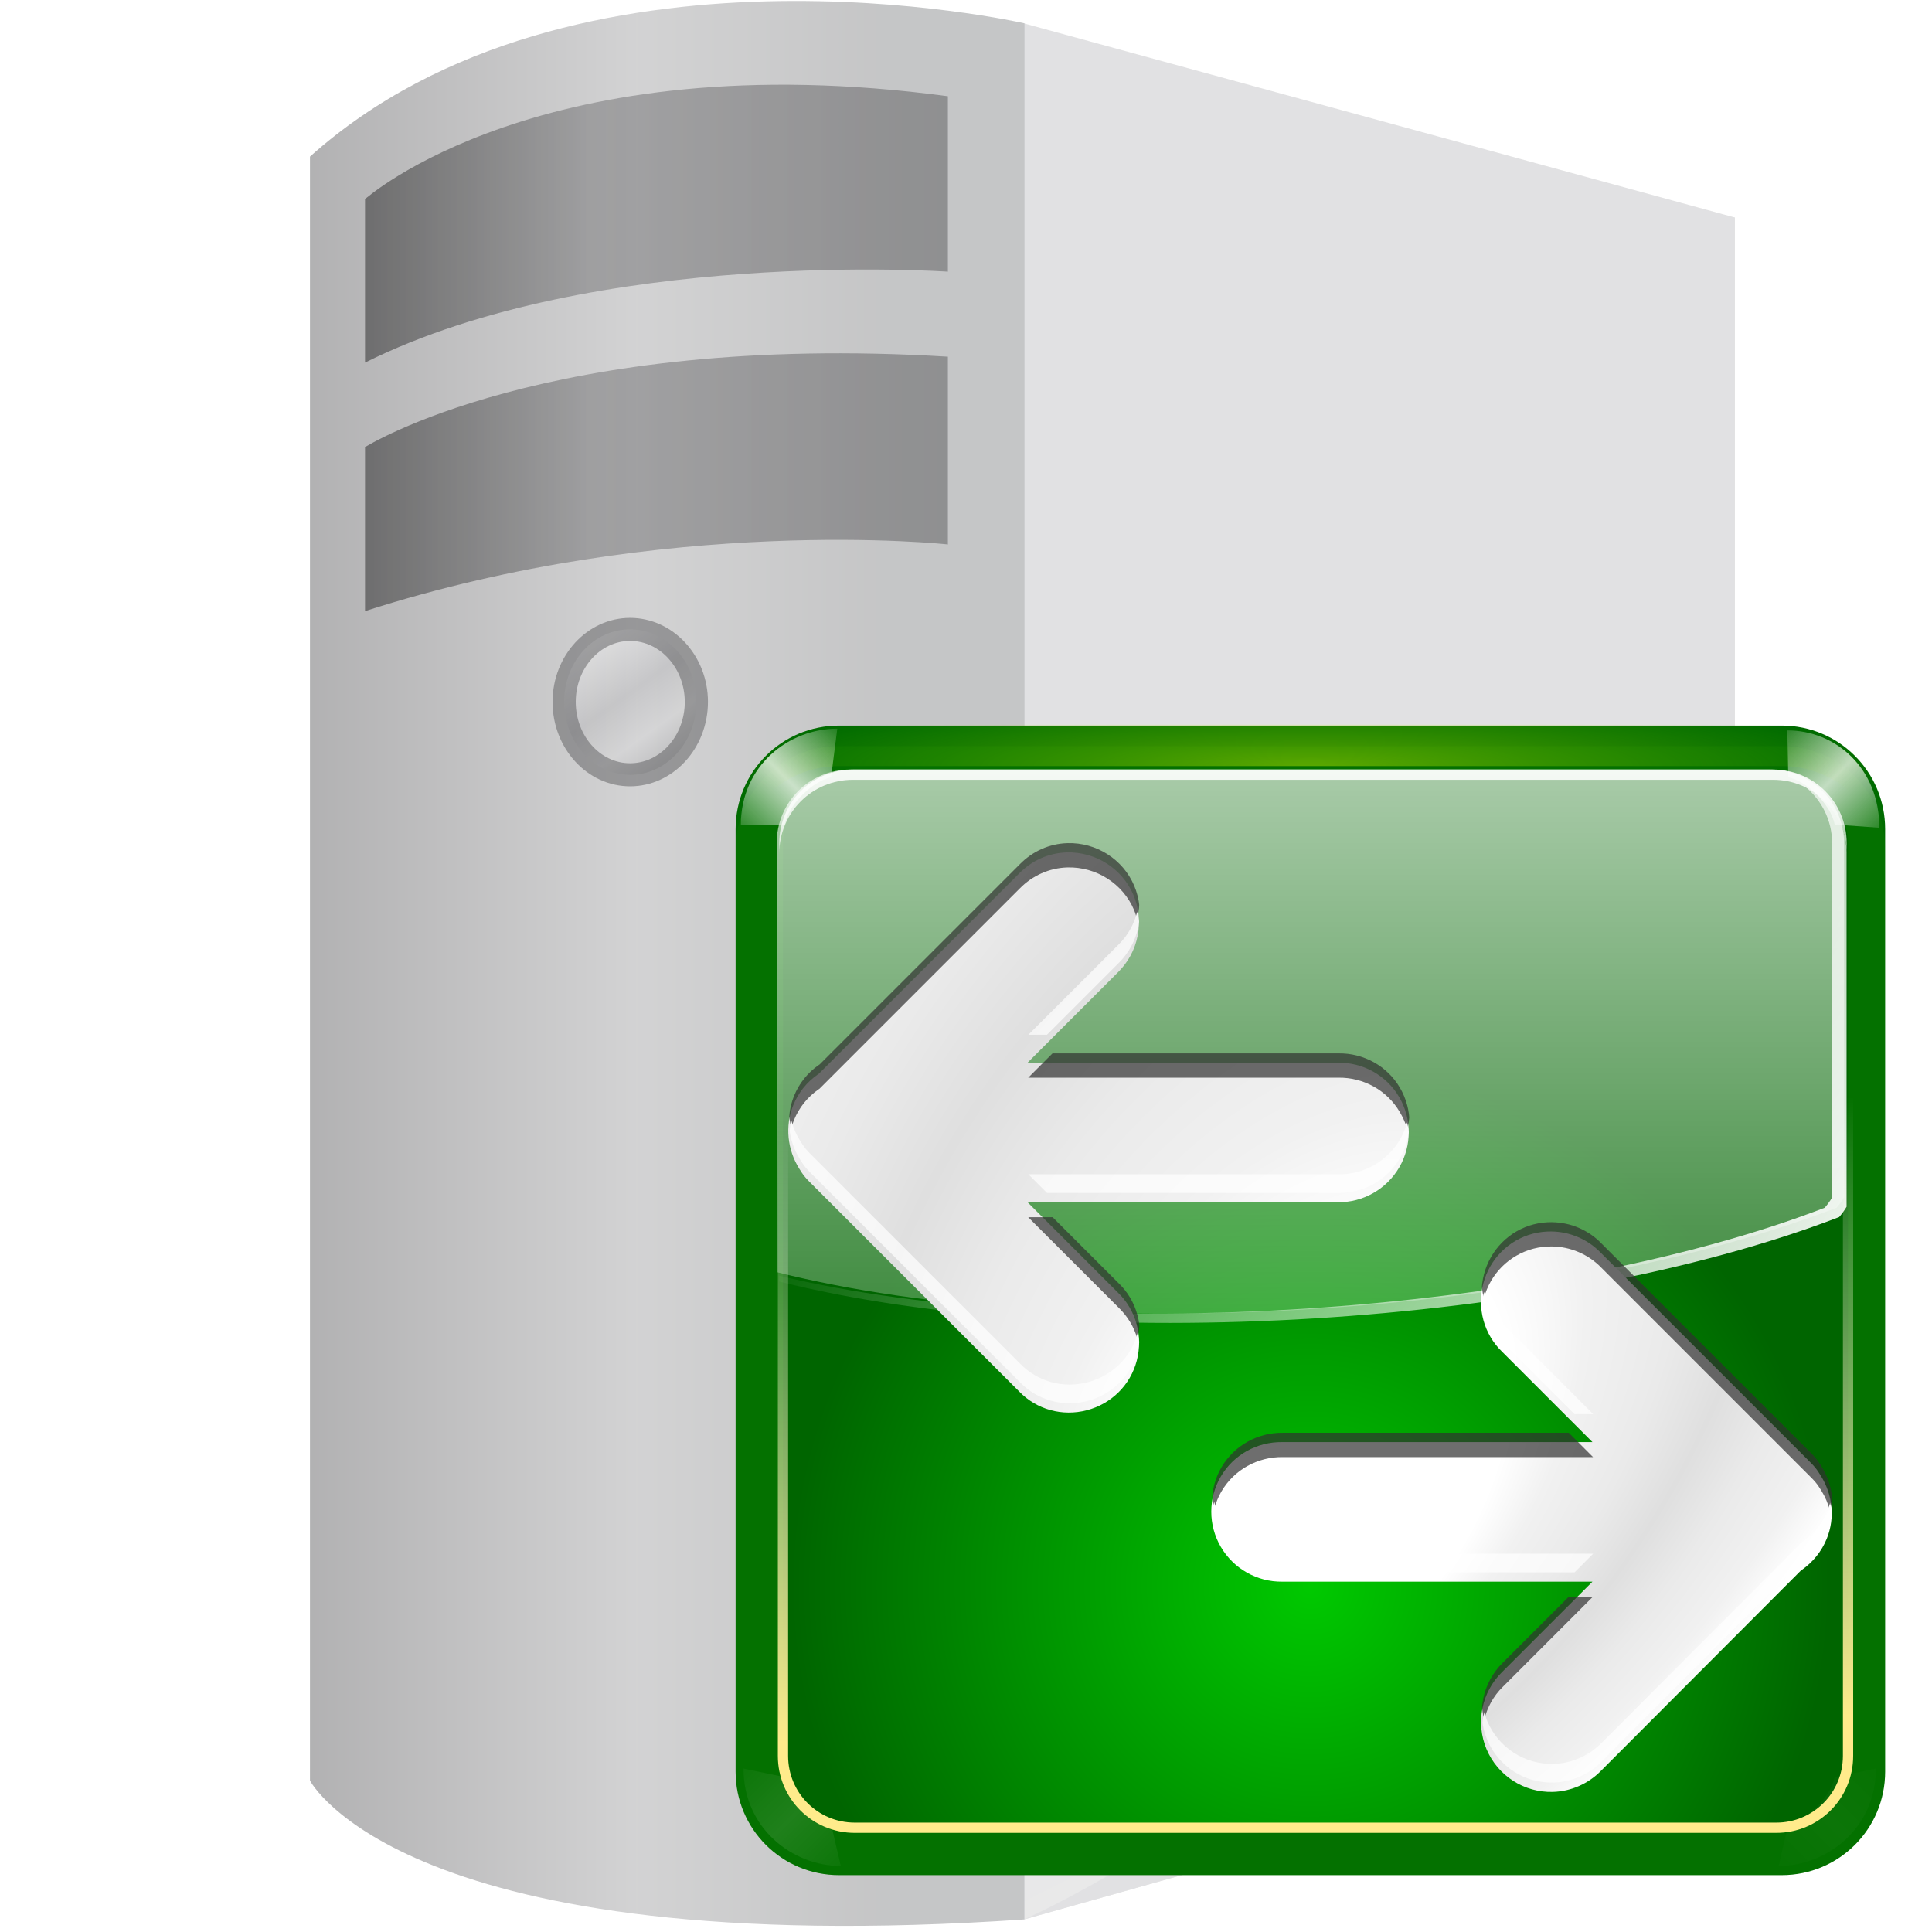 <svg xmlns="http://www.w3.org/2000/svg" xmlns:svg="http://www.w3.org/2000/svg" xmlns:xlink="http://www.w3.org/1999/xlink" id="Ebene_1" width="16" height="16" x="0" y="0" enable-background="new 0 0 16 16" version="1.1" viewBox="0 0 16 16" xml:space="preserve"><defs id="defs66"><linearGradient id="linearGradient3147"><stop id="stop3149" offset="0" stop-color="#8ae234" stop-opacity="1"/><stop id="stop3151" offset="1" stop-color="#4f9a05" stop-opacity="1"/></linearGradient><linearGradient id="linearGradient3405" x1="9.033" x2="15.626" y1="2.355" y2="18.891" gradientTransform="matrix(0.419,0,0,0.688,34.76,29.605)" gradientUnits="userSpaceOnUse" xlink:href="#linearGradient3147"/><linearGradient id="linearGradient2679"><stop id="stop2681" offset="0" stop-color="#f7f7f7" stop-opacity="1"/><stop id="stop2683" offset="1" stop-color="#ccd0c7" stop-opacity="1"/></linearGradient><linearGradient id="linearGradient3409" x1="5.028" x2="18.118" y1="11.022" y2="11.022" gradientTransform="translate(28.75,26)" gradientUnits="userSpaceOnUse" xlink:href="#linearGradient2679"/><filter id="filter1179" color-interpolation-filters="sRGB"><feColorMatrix id="feColorMatrix1175" result="color1" type="hueRotate" values="107"/><feColorMatrix id="feColorMatrix1177" result="color2" type="saturate" values=".658"/></filter><linearGradient id="linearGradient3289" x1="60.402" x2="60.402" y1="64.076" y2="-20.962" gradientUnits="userSpaceOnUse" xlink:href="#linearGradient3413"/><linearGradient id="linearGradient3413" x1="-84.002" x2="-12.003" y1="-383.997" y2="-383.997" gradientTransform="rotate(90,-90.001,50.002)" gradientUnits="userSpaceOnUse"><stop id="stop3415" offset="0" stop-color="#144c00" stop-opacity="1"/><stop id="stop3417" offset="1" stop-color="#5b7500" stop-opacity="0"/></linearGradient><filter id="filter3319"><feGaussianBlur id="feGaussianBlur3321" stdDeviation="1.618"/></filter><linearGradient id="linearGradient6410" x1="12" x2="11.458" y1="68" y2="13.006" gradientUnits="userSpaceOnUse" xlink:href="#linearGradient3407"/><linearGradient id="linearGradient3407" x1="-84.002" x2="-12.003" y1="-383.997" y2="-383.997" gradientTransform="rotate(90,-90.001,50.002)" gradientUnits="userSpaceOnUse"><stop id="stop3409" offset="0" stop-color="#004d00" stop-opacity="1"/><stop id="stop3411" offset="1" stop-color="#006b00" stop-opacity="1"/></linearGradient><linearGradient id="linearGradient6680" x1="19.097" x2="80.048" y1="50.581" y2="66.898" gradientUnits="userSpaceOnUse" xlink:href="#linearGradient3401"/><linearGradient id="linearGradient3401" x1="-84.002" x2="-12.003" y1="-383.997" y2="-383.997" gradientTransform="rotate(90,-90.001,50.002)" gradientUnits="userSpaceOnUse"><stop id="stop3403" offset="0" stop-color="#32b800" stop-opacity="1"/><stop id="stop3405" offset="1" stop-color="#bff500" stop-opacity="0"/></linearGradient><radialGradient id="radialGradient9692" cx="42.7" cy="103.58" r="42.559" fx="42.7" fy="103.58" gradientTransform="matrix(1.189,0,0,1.189,-114.774,-31.376)" gradientUnits="userSpaceOnUse" spreadMethod="pad" xlink:href="#linearGradient4296"/><linearGradient id="linearGradient4296"><stop id="stop4298" offset="0" stop-color="#00c900" stop-opacity="1"/><stop id="stop4300" offset="1" stop-color="#006500" stop-opacity="1"/></linearGradient><linearGradient id="linearGradient6452" x1="21.095" x2="15.189" y1="21.102" y2="27.008" gradientTransform="translate(-7.587,-7.381)" gradientUnits="userSpaceOnUse" spreadMethod="reflect" xlink:href="#linearGradient6446"/><linearGradient id="linearGradient6446"><stop id="stop6448" offset="0" stop-color="#fff" stop-opacity="1"/><stop id="stop6450" offset="1" stop-color="#fff" stop-opacity="0"/></linearGradient><filter id="filter6458"><feGaussianBlur id="feGaussianBlur6460" stdDeviation=".284"/></filter><linearGradient id="linearGradient6464" x1="21.095" x2="15.127" y1="21.102" y2="27.07" gradientTransform="translate(0.413,0.619)" gradientUnits="userSpaceOnUse" spreadMethod="reflect" xlink:href="#linearGradient6446"/><linearGradient id="linearGradient6637" x1="55.329" x2="55.329" y1="112" y2="74.913" gradientUnits="userSpaceOnUse" xlink:href="#linearGradient4770"/><linearGradient id="linearGradient4770" x1="-84.002" x2="-12.003" y1="-383.997" y2="-383.997" gradientTransform="rotate(90,-90.001,50.002)" gradientUnits="userSpaceOnUse"><stop id="stop4772" offset="0" stop-color="#e5ff00" stop-opacity="1"/><stop id="stop4774" offset="1" stop-color="#bff500" stop-opacity="0"/></linearGradient><linearGradient id="linearGradient6470" x1="21.095" x2="13.961" y1="21.102" y2="28.236" gradientTransform="translate(0.413,0.619)" gradientUnits="userSpaceOnUse" spreadMethod="reflect" xlink:href="#linearGradient6446"/><radialGradient id="radialGradient3179" cx="64" cy="-8.623" r="56" fx="64" fy="-8.623" gradientTransform="matrix(1,0,0,0.126,0,13.087)" gradientUnits="userSpaceOnUse" xlink:href="#linearGradient4770"/><linearGradient id="linearGradient3231" x1="59.226" x2="59.226" y1="7.897" y2="46.229" gradientTransform="translate(0.262,1)" gradientUnits="userSpaceOnUse" xlink:href="#linearGradient6446"/><linearGradient id="linearGradient3233" x1="115.767" x2="31.377" y1="71.085" y2="21.031" gradientTransform="translate(0.233,1.915)" gradientUnits="userSpaceOnUse" xlink:href="#linearGradient6446"/><linearGradient id="linearGradient3243" x1="-60.945" x2="-59.415" y1="105.831" y2="45.631" gradientUnits="userSpaceOnUse" xlink:href="#linearGradient3237"/><linearGradient id="linearGradient3237"><stop id="stop3239" offset="0" stop-color="#ffeb8b" stop-opacity="1"/><stop id="stop3241" offset="1" stop-color="#fff" stop-opacity="0"/></linearGradient><filter id="filter3281"><feGaussianBlur id="feGaussianBlur3283" stdDeviation=".329"/></filter><linearGradient id="linearGradient2816" x1="59.226" x2="59.226" y1="-31.713" y2="98.167" gradientUnits="userSpaceOnUse" xlink:href="#linearGradient6446"/><radialGradient id="radialGradient3443" cx="63.969" cy="66.125" r="44.044" fx="79.945" fy="81.962" gradientTransform="matrix(0.73,0.486,-0.735,1.104,65.813,-37.956)" gradientUnits="userSpaceOnUse" spreadMethod="reflect" xlink:href="#linearGradient3075"/><linearGradient id="linearGradient3075"><stop id="stop3077" offset="0" stop-color="#fff" stop-opacity="1"/><stop id="stop3093" offset=".426" stop-color="#fff" stop-opacity="1"/><stop id="stop3085" offset=".589" stop-color="#f1f1f1" stop-opacity="1"/><stop id="stop3087" offset=".802" stop-color="#eaeaea" stop-opacity="1"/><stop id="stop3079" offset="1" stop-color="#dfdfdf" stop-opacity="1"/></linearGradient><clipPath id="clipPath3495" clipPathUnits="userSpaceOnUse"><path id="path3497" fill="url(#radialGradient3499)" fill-opacity="1" fill-rule="evenodd" stroke="none" stroke-dasharray="none" stroke-linecap="round" stroke-linejoin="round" stroke-miterlimit="4" stroke-opacity="1" stroke-width="16" d="m -93.928,26.469 c -1.53,0.043 -2.961,0.686 -4.031,1.781 l -16.906,16.906 -0.094,0.062 c -0.91,0.639 -1.627,1.517 -2.062,2.594 -0.719,1.777 -0.486,3.766 0.5,5.344 0.154,0.247 0.307,0.494 0.5,0.719 0.119,0.139 0.242,0.277 0.375,0.406 0.07,0.07 0.114,0.121 0.188,0.188 l 17.5,17.5 c 1.479,1.54 3.652,2.132 5.719,1.594 2.066,-0.539 3.68,-2.121 4.219,-4.188 0.539,-2.066 -0.053,-4.271 -1.594,-5.75 l -7.625,-7.625 h 26.188 c 2.127,0.03 4.115,-1.101 5.188,-2.938 1.072,-1.837 1.072,-4.101 0,-5.938 -1.072,-1.837 -3.061,-2.936 -5.188,-2.906 h -26.188 l 7.625,-7.625 c 1.735,-1.697 2.259,-4.297 1.312,-6.531 -0.947,-2.235 -3.199,-3.66 -5.625,-3.594 z m 40.906,32 c -0.519,-0.006 -1.046,0.053 -1.562,0.188 -2.066,0.539 -3.649,2.152 -4.188,4.219 -0.539,2.066 0.053,4.271 1.594,5.75 l 7.625,7.625 h -26.188 c -2.127,-0.03 -4.115,1.069 -5.188,2.906 -1.072,1.837 -1.072,4.101 0,5.938 1.072,1.837 3.061,2.968 5.188,2.938 h 26.188 l -7.625,7.625 c -1.735,1.697 -2.259,4.297 -1.312,6.531 0.947,2.235 3.168,3.66 5.594,3.594 1.53,-0.043 2.993,-0.686 4.062,-1.781 l 16.875,-16.906 0.094,-0.062 c 0.91,-0.639 1.658,-1.548 2.094,-2.625 0.719,-1.777 0.486,-3.735 -0.5,-5.312 -0.154,-0.247 -0.307,-0.494 -0.5,-0.719 -0.119,-0.139 -0.242,-0.277 -0.375,-0.406 -0.07,-0.07 -0.145,-0.152 -0.219,-0.219 l -17.469,-17.469 c -1.109,-1.155 -2.63,-1.796 -4.188,-1.812 z"/></clipPath><filter id="filter3487"><feGaussianBlur id="feGaussianBlur3489" stdDeviation=".611"/></filter><clipPath id="clipPath3501" clipPathUnits="userSpaceOnUse"><path id="path3503" fill="url(#radialGradient3505)" fill-opacity="1" fill-rule="evenodd" stroke="none" stroke-dasharray="none" stroke-linecap="round" stroke-linejoin="round" stroke-miterlimit="4" stroke-opacity="1" stroke-width="16" d="m -189.508,26.469 c -1.53,0.043 -2.961,0.686 -4.031,1.781 l -16.906,16.906 -0.094,0.062 c -0.91,0.639 -1.627,1.517 -2.062,2.594 -0.719,1.777 -0.486,3.766 0.5,5.344 0.154,0.247 0.307,0.494 0.5,0.719 0.119,0.139 0.242,0.277 0.375,0.406 0.07,0.07 0.114,0.121 0.188,0.188 l 17.5,17.5 c 1.479,1.54 3.652,2.132 5.719,1.594 2.066,-0.539 3.68,-2.121 4.219,-4.188 0.539,-2.066 -0.053,-4.271 -1.594,-5.75 l -7.625,-7.625 h 26.188 c 2.127,0.03 4.115,-1.101 5.188,-2.938 1.072,-1.837 1.072,-4.101 0,-5.938 -1.072,-1.837 -3.061,-2.936 -5.188,-2.906 h -26.188 l 7.625,-7.625 c 1.735,-1.697 2.259,-4.297 1.312,-6.531 -0.947,-2.235 -3.199,-3.66 -5.625,-3.594 z m 40.906,32 c -0.519,-0.006 -1.046,0.053 -1.562,0.188 -2.066,0.539 -3.649,2.152 -4.188,4.219 -0.539,2.066 0.053,4.271 1.594,5.75 l 7.625,7.625 h -26.188 c -2.127,-0.03 -4.115,1.069 -5.188,2.906 -1.072,1.837 -1.072,4.101 0,5.938 1.072,1.837 3.061,2.968 5.188,2.938 h 26.188 l -7.625,7.625 c -1.735,1.697 -2.259,4.297 -1.312,6.531 0.947,2.235 3.168,3.66 5.594,3.594 1.53,-0.043 2.993,-0.686 4.062,-1.781 l 16.875,-16.906 0.094,-0.062 c 0.91,-0.639 1.658,-1.548 2.094,-2.625 0.719,-1.777 0.486,-3.735 -0.5,-5.312 -0.154,-0.247 -0.307,-0.494 -0.5,-0.719 -0.119,-0.139 -0.242,-0.277 -0.375,-0.406 -0.07,-0.07 -0.145,-0.152 -0.219,-0.219 l -17.469,-17.469 c -1.109,-1.155 -2.63,-1.796 -4.188,-1.812 z"/></clipPath><filter id="filter3491"><feGaussianBlur id="feGaussianBlur3493" stdDeviation=".408"/></filter><linearGradient id="linearGradient1048" x1="21.095" x2="13.961" y1="21.102" y2="28.236" gradientTransform="translate(0.413,0.619)" gradientUnits="userSpaceOnUse" spreadMethod="reflect" xlink:href="#linearGradient6446"/></defs><linearGradient id="SVGID_1_" x1="-.409" x2="8.348" y1="8.857" y2="8.857" gradientTransform="matrix(1 0 0 -1 0.42 16.836)" gradientUnits="userSpaceOnUse"><stop id="stop4" offset=".294" stop-color="#3F3E41"/><stop id="stop6" offset=".601" stop-color="#909092"/><stop id="stop8" offset=".828" stop-color="#6F7072"/></linearGradient><path id="path10" fill="url(#SVGID_1_)" d="M2.567,1.297v13.449c0,0,0.772,1.502,5.917,1.15V0.193 C8.484,0.193,4.753-0.66,2.567,1.297z" opacity=".4"/><linearGradient id="SVGID_2_" x1="2.603" x2="7.43" y1="12.844" y2="12.844" gradientTransform="matrix(1 0 0 -1 0.42 16.836)" gradientUnits="userSpaceOnUse"><stop id="stop13" offset="0" stop-color="#000"/><stop id="stop15" offset=".387" stop-color="#58585A"/><stop id="stop17" offset="1" stop-color="#3F3E41"/></linearGradient><path id="path19" fill="url(#SVGID_2_)" d="M3.023,5.061V3.703c0,0,1.504-0.951,4.827-0.749v1.555 C7.851,4.508,5.529,4.256,3.023,5.061z" opacity=".4"/><linearGradient id="SVGID_3_" x1="2.603" x2="7.43" y1="14.983" y2="14.983" gradientTransform="matrix(1 0 0 -1 0.42 16.836)" gradientUnits="userSpaceOnUse"><stop id="stop22" offset="0" stop-color="#000"/><stop id="stop24" offset=".387" stop-color="#58585A"/><stop id="stop26" offset="1" stop-color="#3F3E41"/></linearGradient><path id="path28" fill="url(#SVGID_3_)" d="M3.023,3.003V1.649c0,0,1.457-1.305,4.827-0.852V2.25 C7.851,2.25,4.938,2.048,3.023,3.003z" opacity=".4"/><linearGradient id="SVGID_4_" x1="4.422" x2="5.299" y1="11.549" y2="10.321" gradientTransform="matrix(1 0 0 -1 0.42 16.836)" gradientUnits="userSpaceOnUse"><stop id="stop31" offset="0" stop-color="#FFF"/><stop id="stop33" offset=".387" stop-color="#B5B5B8"/><stop id="stop35" offset=".626" stop-color="#D9D9DA"/><stop id="stop37" offset="1" stop-color="#6F7072"/></linearGradient><path id="path39" fill="url(#SVGID_4_)" d="M5.767,5.813c0,0.332-0.247,0.604-0.549,0.604c-0.301,0-0.546-0.27-0.546-0.604 c0-0.335,0.245-0.601,0.546-0.601C5.521,5.212,5.767,5.481,5.767,5.813z" opacity=".4"/><g id="g41" opacity=".4"><path id="path43" fill="#3F3E41" d="M5.218,6.512c-0.354,0-0.642-0.313-0.642-0.699c0-0.384,0.288-0.696,0.642-0.696 c0.355,0,0.645,0.312,0.645,0.696C5.862,6.199,5.573,6.512,5.218,6.512L5.218,6.512z M5.218,5.308c-0.248,0-0.45,0.227-0.45,0.505 c0,0.28,0.202,0.508,0.45,0.508c0.25,0,0.453-0.228,0.453-0.508C5.671,5.535,5.468,5.308,5.218,5.308L5.218,5.308z"/></g><g id="g45" opacity=".4"><linearGradient id="SVGID_5_" x1="7.779" x2="20.518" y1="14.361" y2="-10.813" gradientTransform="matrix(1 0 0 -1 0.42 16.836)" gradientUnits="userSpaceOnUse"><stop id="stop48" offset=".233" stop-color="#B5B5B8"/><stop id="stop50" offset=".626" stop-color="#D9D9DA"/><stop id="stop52" offset="1" stop-color="#6F7072"/></linearGradient><polygon id="polygon54" fill="url(#SVGID_5_)" points="14.367 1.801 14.367 14.242 8.481 15.896 8.481 .194"/><linearGradient id="SVGID_6_" x1="8.321" x2="20.89" y1="14.367" y2="-15.527" gradientTransform="matrix(1 0 0 -1 0.42 16.836)" gradientUnits="userSpaceOnUse"><stop id="stop57" offset=".387" stop-color="#B5B5B8"/><stop id="stop59" offset=".626" stop-color="#D9D9DA"/><stop id="stop61" offset="1" stop-color="#6F7072"/></linearGradient><path id="path63" fill="url(#SVGID_6_)" d="M14.367,1.801v12.441l-5.886,1.654c0,0,6.104-2.674,3.575-7.54 C9.257,2.969,14.367,1.801,14.367,1.801z"/></g><g id="g1113" filter="url(#filter1179)" transform="matrix(0.085,0,0,0.085,5.412,5.329)"><path id="rect3287" fill="url(#linearGradient3289)" fill-opacity="1" stroke="none" stroke-linecap="round" stroke-linejoin="round" stroke-miterlimit="4" stroke-opacity="1" stroke-width="3" d="M 18.084,8 H 109.916 C 115.503,8 120,12.497 120,18.084 V 109.916 C 120,115.503 115.503,120 109.916,120 H 18.084 C 12.497,120 8,115.503 8,109.916 V 18.084 C 8,12.497 12.497,8 18.084,8 Z" filter="url(#filter3319)"/><path id="rect8666" fill="url(#linearGradient6410)" fill-opacity="1" stroke="none" stroke-linecap="round" stroke-linejoin="round" stroke-miterlimit="4" stroke-opacity="1" stroke-width="3" d="M 18.084,8 H 109.916 C 115.503,8 120,12.497 120,18.084 V 109.916 C 120,115.503 115.503,120 109.916,120 H 18.084 C 12.497,120 8,115.503 8,109.916 V 18.084 C 8,12.497 12.497,8 18.084,8 Z"/><path id="rect6672" fill="url(#linearGradient6680)" fill-opacity="1" stroke="none" stroke-linecap="round" stroke-linejoin="round" stroke-miterlimit="4" stroke-opacity="1" stroke-width="3" d="M 18.084,10 H 109.916 C 115.503,10 120,14.497 120,20.084 V 109.916 C 120,115.503 115.503,120 109.916,120 H 18.084 C 12.497,120 8,115.503 8,109.916 V 20.084 C 8,14.497 12.497,10 18.084,10 Z" opacity=".083"/><path id="rect9641" fill="url(#radialGradient9692)" fill-opacity="1" stroke="none" stroke-linecap="round" stroke-linejoin="round" stroke-miterlimit="4" stroke-opacity="1" stroke-width="3" d="m -109.384,12.615 h 89.768 c 3.879,0 7.001,3.123 7.001,7.001 v 88.768 c 0,3.879 -3.123,7.001 -7.001,7.001 h -89.768 c -3.879,0 -7.001,-3.123 -7.001,-7.001 V 19.616 c 0,-3.879 3.123,-7.001 7.001,-7.001 z" transform="scale(-1,1)"/><path id="rect6433" fill="url(#linearGradient6452)" fill-opacity="1" stroke="none" stroke-dasharray="none" stroke-linecap="round" stroke-linejoin="round" stroke-miterlimit="4" stroke-opacity="1" stroke-width="3" d="m 17.907,8.299 c -4.69,0 -9.398,3.568 -9.398,9.399 l 4.267,-0.059 c 0.452,-2.13 2.852,-4.271 4.527,-4.603 z" filter="url(#filter6458)" opacity=".888"/><path id="path6462" fill="url(#linearGradient6464)" fill-opacity="1" stroke="none" stroke-dasharray="none" stroke-linecap="round" stroke-linejoin="round" stroke-miterlimit="4" stroke-opacity="1" stroke-width="3" d="m 25.398,16.469 c -4.69,0 -8.968,3.655 -8.968,9.485 l 4.347,-0.315 c 0.452,-2.13 2.852,-4.271 4.527,-4.603 z" filter="url(#filter6458)" opacity=".869" transform="matrix(-1,0,0,1,135.867,-8)"/><path id="rect6626" fill="url(#linearGradient6637)" fill-opacity="1" stroke="none" stroke-dasharray="none" stroke-linecap="round" stroke-linejoin="round" stroke-miterlimit="4" stroke-opacity="1" stroke-width="3" d="m 8,105.875 v 4.031 C 8,115.493 12.507,120 18.094,120 h 91.812 C 115.493,120 120,115.493 120,109.906 V 105.875 c 0,5.586 -4.507,10.094 -10.094,10.094 H 18.094 C 12.507,115.969 8,111.461 8,105.875 Z" opacity=".083"/><path id="path6466" fill="url(#linearGradient1048)" fill-opacity="1" stroke="none" stroke-dasharray="none" stroke-linecap="round" stroke-linejoin="round" stroke-miterlimit="4" stroke-opacity="1" stroke-width="3" d="m 26.247,16.979 c -4.69,0 -9.477,3.655 -9.477,9.485 l 4.008,-0.825 c 0.452,-2.13 2.852,-4.271 4.527,-4.603 z" filter="url(#filter6458)" opacity=".326" transform="matrix(1,0,0,-1,-8,136.088)"/><path id="path6468" fill="url(#linearGradient6470)" fill-opacity="1" stroke="none" stroke-dasharray="none" stroke-linecap="round" stroke-linejoin="round" stroke-miterlimit="4" stroke-opacity="1" stroke-width="3" d="m 26.247,16.979 c -4.69,0 -9.477,3.655 -9.477,9.485 l 4.008,-0.825 c 0.452,-2.13 2.852,-4.271 4.527,-4.603 z" filter="url(#filter6458)" opacity=".176" transform="rotate(180,67.934,68.044)"/><path id="path6639" fill="url(#radialGradient3179)" fill-opacity="1" stroke="none" stroke-dasharray="none" stroke-linecap="round" stroke-linejoin="round" stroke-miterlimit="4" stroke-opacity="1" stroke-width="3" d="M 8,22.039 V 18.007 C 8,12.421 12.507,7.914 18.094,7.914 h 91.812 C 115.493,7.914 120,12.421 120,18.007 v 4.031 C 120,16.452 115.493,11.945 109.906,11.945 H 18.094 C 12.507,11.945 8,16.452 8,22.039 Z" opacity=".389"/><g id="g3227" transform="translate(0,-1)"><path id="path3207" fill="url(#linearGradient3231)" fill-opacity="1" stroke="none" stroke-dasharray="none" stroke-linecap="round" stroke-linejoin="round" stroke-miterlimit="4" stroke-opacity="1" stroke-width="3" d="m 19.441,13.281 c -3.99,0 -7.188,3.197 -7.188,7.188 v 1 c 0,-3.99 3.197,-7.188 7.188,-7.188 H 109.066 c 3.99,0 7.188,3.197 7.188,7.188 v -1 c 0,-3.99 -3.197,-7.188 -7.188,-7.188 z" opacity="1"/><path id="path3215" fill="url(#linearGradient3233)" fill-opacity="1" stroke="none" stroke-dasharray="none" stroke-linecap="round" stroke-linejoin="round" stroke-miterlimit="4" stroke-opacity="1" stroke-width="3" d="m 112.211,14.946 c 1.595,1.315 2.625,3.287 2.625,5.531 v 34.5 c -0.193,0.328 -0.437,0.667 -0.719,1 -27.248,10.487 -73.312,13.488 -101.875,6.625 v 0.562 c 28.981,7.307 75.585,4.378 103.281,-6.281 0.282,-0.333 0.525,-0.672 0.719,-1 v -34.5 c 0,-2.853 -1.641,-5.274 -4.031,-6.438 z" opacity="1"/></g><path id="rect3235" fill="none" fill-opacity="1" stroke="url(#linearGradient3243)" stroke-linecap="round" stroke-linejoin="round" stroke-miterlimit="4" stroke-opacity="1" stroke-width="1" d="m -109.384,13.615 h 89.768 c 3.879,0 7.001,3.123 7.001,7.001 v 87.768 c 0,3.879 -3.123,7.001 -7.001,7.001 h -89.768 c -3.879,0 -7.001,-3.123 -7.001,-7.001 V 20.616 c 0,-3.879 3.123,-7.001 7.001,-7.001 z" filter="url(#filter3281)" transform="scale(-1,1)"/><path id="rect9679" fill="url(#linearGradient2816)" fill-opacity="1" stroke="none" stroke-dasharray="none" stroke-linecap="round" stroke-linejoin="round" stroke-miterlimit="4" stroke-opacity="1" stroke-width="3" d="M 19.188,12.281 C 15.197,12.281 12,15.479 12,19.469 V 61.25 c 28.981,7.307 75.585,4.378 103.281,-6.281 0.282,-0.333 0.525,-0.672 0.719,-1 v -34.5 c 0,-3.99 -3.197,-7.188 -7.188,-7.188 z" opacity="1"/><path id="path3419" fill="url(#radialGradient3443)" fill-opacity="1" fill-rule="evenodd" stroke="none" stroke-dasharray="none" stroke-linecap="round" stroke-linejoin="round" stroke-miterlimit="4" stroke-opacity="1" stroke-width="16" d="m 40.269,20.357 c -1.766,0.049 -3.418,0.792 -4.653,2.056 l -19.512,19.512 -0.108,0.072 c -1.05,0.738 -1.878,1.751 -2.38,2.993 -0.83,2.051 -0.561,4.346 0.577,6.167 0.178,0.285 0.355,0.57 0.577,0.83 0.138,0.161 0.279,0.32 0.433,0.469 0.081,0.081 0.132,0.14 0.216,0.216 l 20.197,20.197 c 1.707,1.778 4.215,2.461 6.6,1.839 2.385,-0.622 4.247,-2.448 4.869,-4.833 0.622,-2.385 -0.062,-4.929 -1.839,-6.636 L 36.446,54.44 h 30.223 c 2.454,0.035 4.75,-1.27 5.987,-3.39 1.237,-2.12 1.237,-4.733 0,-6.853 -1.237,-2.12 -3.533,-3.389 -5.987,-3.354 H 36.446 l 8.8,-8.8 c 2.003,-1.958 2.607,-4.959 1.515,-7.538 -1.093,-2.579 -3.692,-4.224 -6.492,-4.148 z M 87.48,57.289 c -0.599,-0.006 -1.207,0.061 -1.803,0.216 -2.385,0.622 -4.211,2.484 -4.833,4.869 -0.622,2.385 0.062,4.929 1.839,6.636 l 8.8,8.8 H 61.26 c -2.454,-0.035 -4.75,1.234 -5.987,3.354 -1.237,2.12 -1.237,4.733 0,6.853 1.237,2.12 3.533,3.425 5.987,3.39 h 30.223 l -8.8,8.8 c -2.003,1.958 -2.607,4.959 -1.515,7.538 1.093,2.579 3.656,4.224 6.456,4.148 1.766,-0.049 3.454,-0.792 4.689,-2.056 l 19.476,-19.512 0.108,-0.072 c 1.05,-0.738 1.914,-1.787 2.416,-3.03 0.83,-2.051 0.561,-4.31 -0.577,-6.131 -0.178,-0.285 -0.355,-0.57 -0.577,-0.83 -0.138,-0.161 -0.279,-0.32 -0.433,-0.469 -0.081,-0.081 -0.168,-0.176 -0.252,-0.252 L 92.313,59.381 C 91.032,58.047 89.277,57.308 87.48,57.289 Z"/><g id="g3507" opacity=".701" transform="matrix(1.154,0,0,1.154,148.734,-11.091)"><path id="path3453" fill="#313131" fill-opacity="1" fill-rule="evenodd" stroke="none" stroke-dasharray="none" stroke-linecap="round" stroke-linejoin="round" stroke-miterlimit="4" stroke-opacity="1" stroke-width="16" d="m -93.938,25.52 c -1.53,0.043 -2.961,0.686 -4.031,1.781 l -16.906,16.906 -0.094,0.062 c -0.91,0.639 -1.627,1.517 -2.062,2.594 -0.482,1.191 -0.532,2.462 -0.219,3.656 0.06,-0.228 0.129,-0.434 0.219,-0.656 0.436,-1.077 1.153,-1.954 2.062,-2.594 l 0.094,-0.062 16.906,-16.906 c 1.07,-1.095 2.501,-1.739 4.031,-1.781 2.426,-0.067 4.678,1.359 5.625,3.594 0.109,0.258 0.18,0.516 0.25,0.781 0.319,-1.233 0.268,-2.559 -0.25,-3.781 -0.947,-2.235 -3.199,-3.66 -5.625,-3.594 z m -0.312,17.75 -3,3 h 26.188 c 2.127,-0.03 4.115,1.069 5.188,2.906 0.268,0.459 0.491,0.938 0.625,1.438 0.391,-1.489 0.174,-3.069 -0.625,-4.438 -1.072,-1.837 -3.061,-2.936 -5.188,-2.906 z m 41.219,14.25 c -0.519,-0.006 -1.046,0.053 -1.562,0.188 -2.066,0.539 -3.649,2.152 -4.188,4.219 -0.258,0.992 -0.242,2.009 0,2.969 0.546,-2.053 2.131,-3.651 4.188,-4.188 0.517,-0.135 1.043,-0.193 1.562,-0.188 1.557,0.017 3.078,0.657 4.188,1.812 l 17.469,17.469 c 0.073,0.066 0.149,0.149 0.219,0.219 0.133,0.129 0.256,0.267 0.375,0.406 0.193,0.225 0.346,0.472 0.5,0.719 0.329,0.526 0.565,1.098 0.719,1.688 0.449,-1.606 0.156,-3.288 -0.719,-4.688 -0.154,-0.247 -0.307,-0.494 -0.5,-0.719 -0.119,-0.139 -0.242,-0.277 -0.375,-0.406 -0.07,-0.07 -0.145,-0.152 -0.219,-0.219 l -17.469,-17.469 c -1.109,-1.155 -2.63,-1.796 -4.188,-1.812 z m -44.219,0.531 7.625,7.625 c 0.77,0.74 1.321,1.662 1.594,2.656 0.499,-2.04 -0.076,-4.199 -1.594,-5.656 l -4.625,-4.625 z m 21.5,17.25 c -2.127,-0.03 -4.115,1.069 -5.188,2.906 -0.799,1.368 -0.985,2.948 -0.594,4.438 0.134,-0.499 0.326,-0.978 0.594,-1.438 1.072,-1.837 3.061,-2.936 5.188,-2.906 h 26.188 l -3,-3 z m 23.188,14.781 -4.625,4.625 c -1.542,1.507 -2.115,3.706 -1.562,5.75 0.264,-1.023 0.775,-1.98 1.562,-2.75 l 7.625,-7.625 z" clip-path="url(#clipPath3495)" filter="url(#filter3487)"/><path id="path3462" fill="#fff" fill-opacity="1" fill-rule="evenodd" stroke="none" stroke-dasharray="none" stroke-linecap="round" stroke-linejoin="round" stroke-miterlimit="4" stroke-opacity="1" stroke-width="16" d="m -183.625,32.269 c -0.264,1.023 -0.775,1.98 -1.562,2.75 l -7.625,7.625 h 3 l 4.625,-4.625 c 1.542,-1.507 2.115,-3.706 1.562,-5.75 z m -29.188,17.656 c -0.424,1.593 -0.144,3.276 0.719,4.656 0.154,0.247 0.307,0.494 0.5,0.719 0.119,0.139 0.242,0.277 0.375,0.406 0.07,0.07 0.114,0.121 0.188,0.188 l 17.5,17.5 c 1.479,1.54 3.652,2.132 5.719,1.594 2.066,-0.539 3.68,-2.121 4.219,-4.188 0.258,-0.992 0.242,-2.009 0,-2.969 -0.546,2.053 -2.162,3.62 -4.219,4.156 -2.066,0.539 -4.24,-0.053 -5.719,-1.594 l -17.5,-17.5 c -0.073,-0.066 -0.117,-0.117 -0.188,-0.188 -0.133,-0.129 -0.256,-0.267 -0.375,-0.406 -0.193,-0.225 -0.346,-0.472 -0.5,-0.719 -0.323,-0.517 -0.564,-1.073 -0.719,-1.656 z m 51.969,0.125 c -0.134,0.499 -0.326,0.978 -0.594,1.438 -1.072,1.837 -3.061,2.968 -5.188,2.938 h -26.188 l 3,3 h 23.188 c 2.127,0.03 4.115,-1.101 5.188,-2.938 0.799,-1.368 0.985,-2.948 0.594,-4.438 z m 6.5,14.312 c -0.512,2.049 0.068,4.223 1.594,5.688 l 4.625,4.625 h 3 l -7.625,-7.625 c -0.785,-0.754 -1.325,-1.671 -1.594,-2.688 z m -22.781,17.719 c -0.391,1.489 -0.174,3.069 0.625,4.438 1.072,1.837 3.061,2.968 5.188,2.938 h 23.188 l 3,-3 h -26.188 c -2.127,0.03 -4.115,-1.101 -5.188,-2.938 -0.268,-0.459 -0.491,-0.938 -0.625,-1.438 z m 52,0.094 c -0.06,0.227 -0.129,0.434 -0.219,0.656 -0.436,1.077 -1.184,1.986 -2.094,2.625 l -0.094,0.062 -16.875,16.906 c -1.07,1.095 -2.532,1.739 -4.062,1.781 -2.426,0.067 -4.647,-1.359 -5.594,-3.594 -0.109,-0.258 -0.18,-0.516 -0.25,-0.781 -0.328,1.241 -0.272,2.55 0.25,3.781 0.947,2.235 3.168,3.66 5.594,3.594 1.53,-0.043 2.993,-0.686 4.062,-1.781 l 16.875,-16.906 0.094,-0.062 c 0.91,-0.639 1.658,-1.548 2.094,-2.625 0.483,-1.194 0.535,-2.469 0.219,-3.656 z" clip-path="url(#clipPath3501)" filter="url(#filter3491)" transform="translate(95.578)"/></g></g></svg>